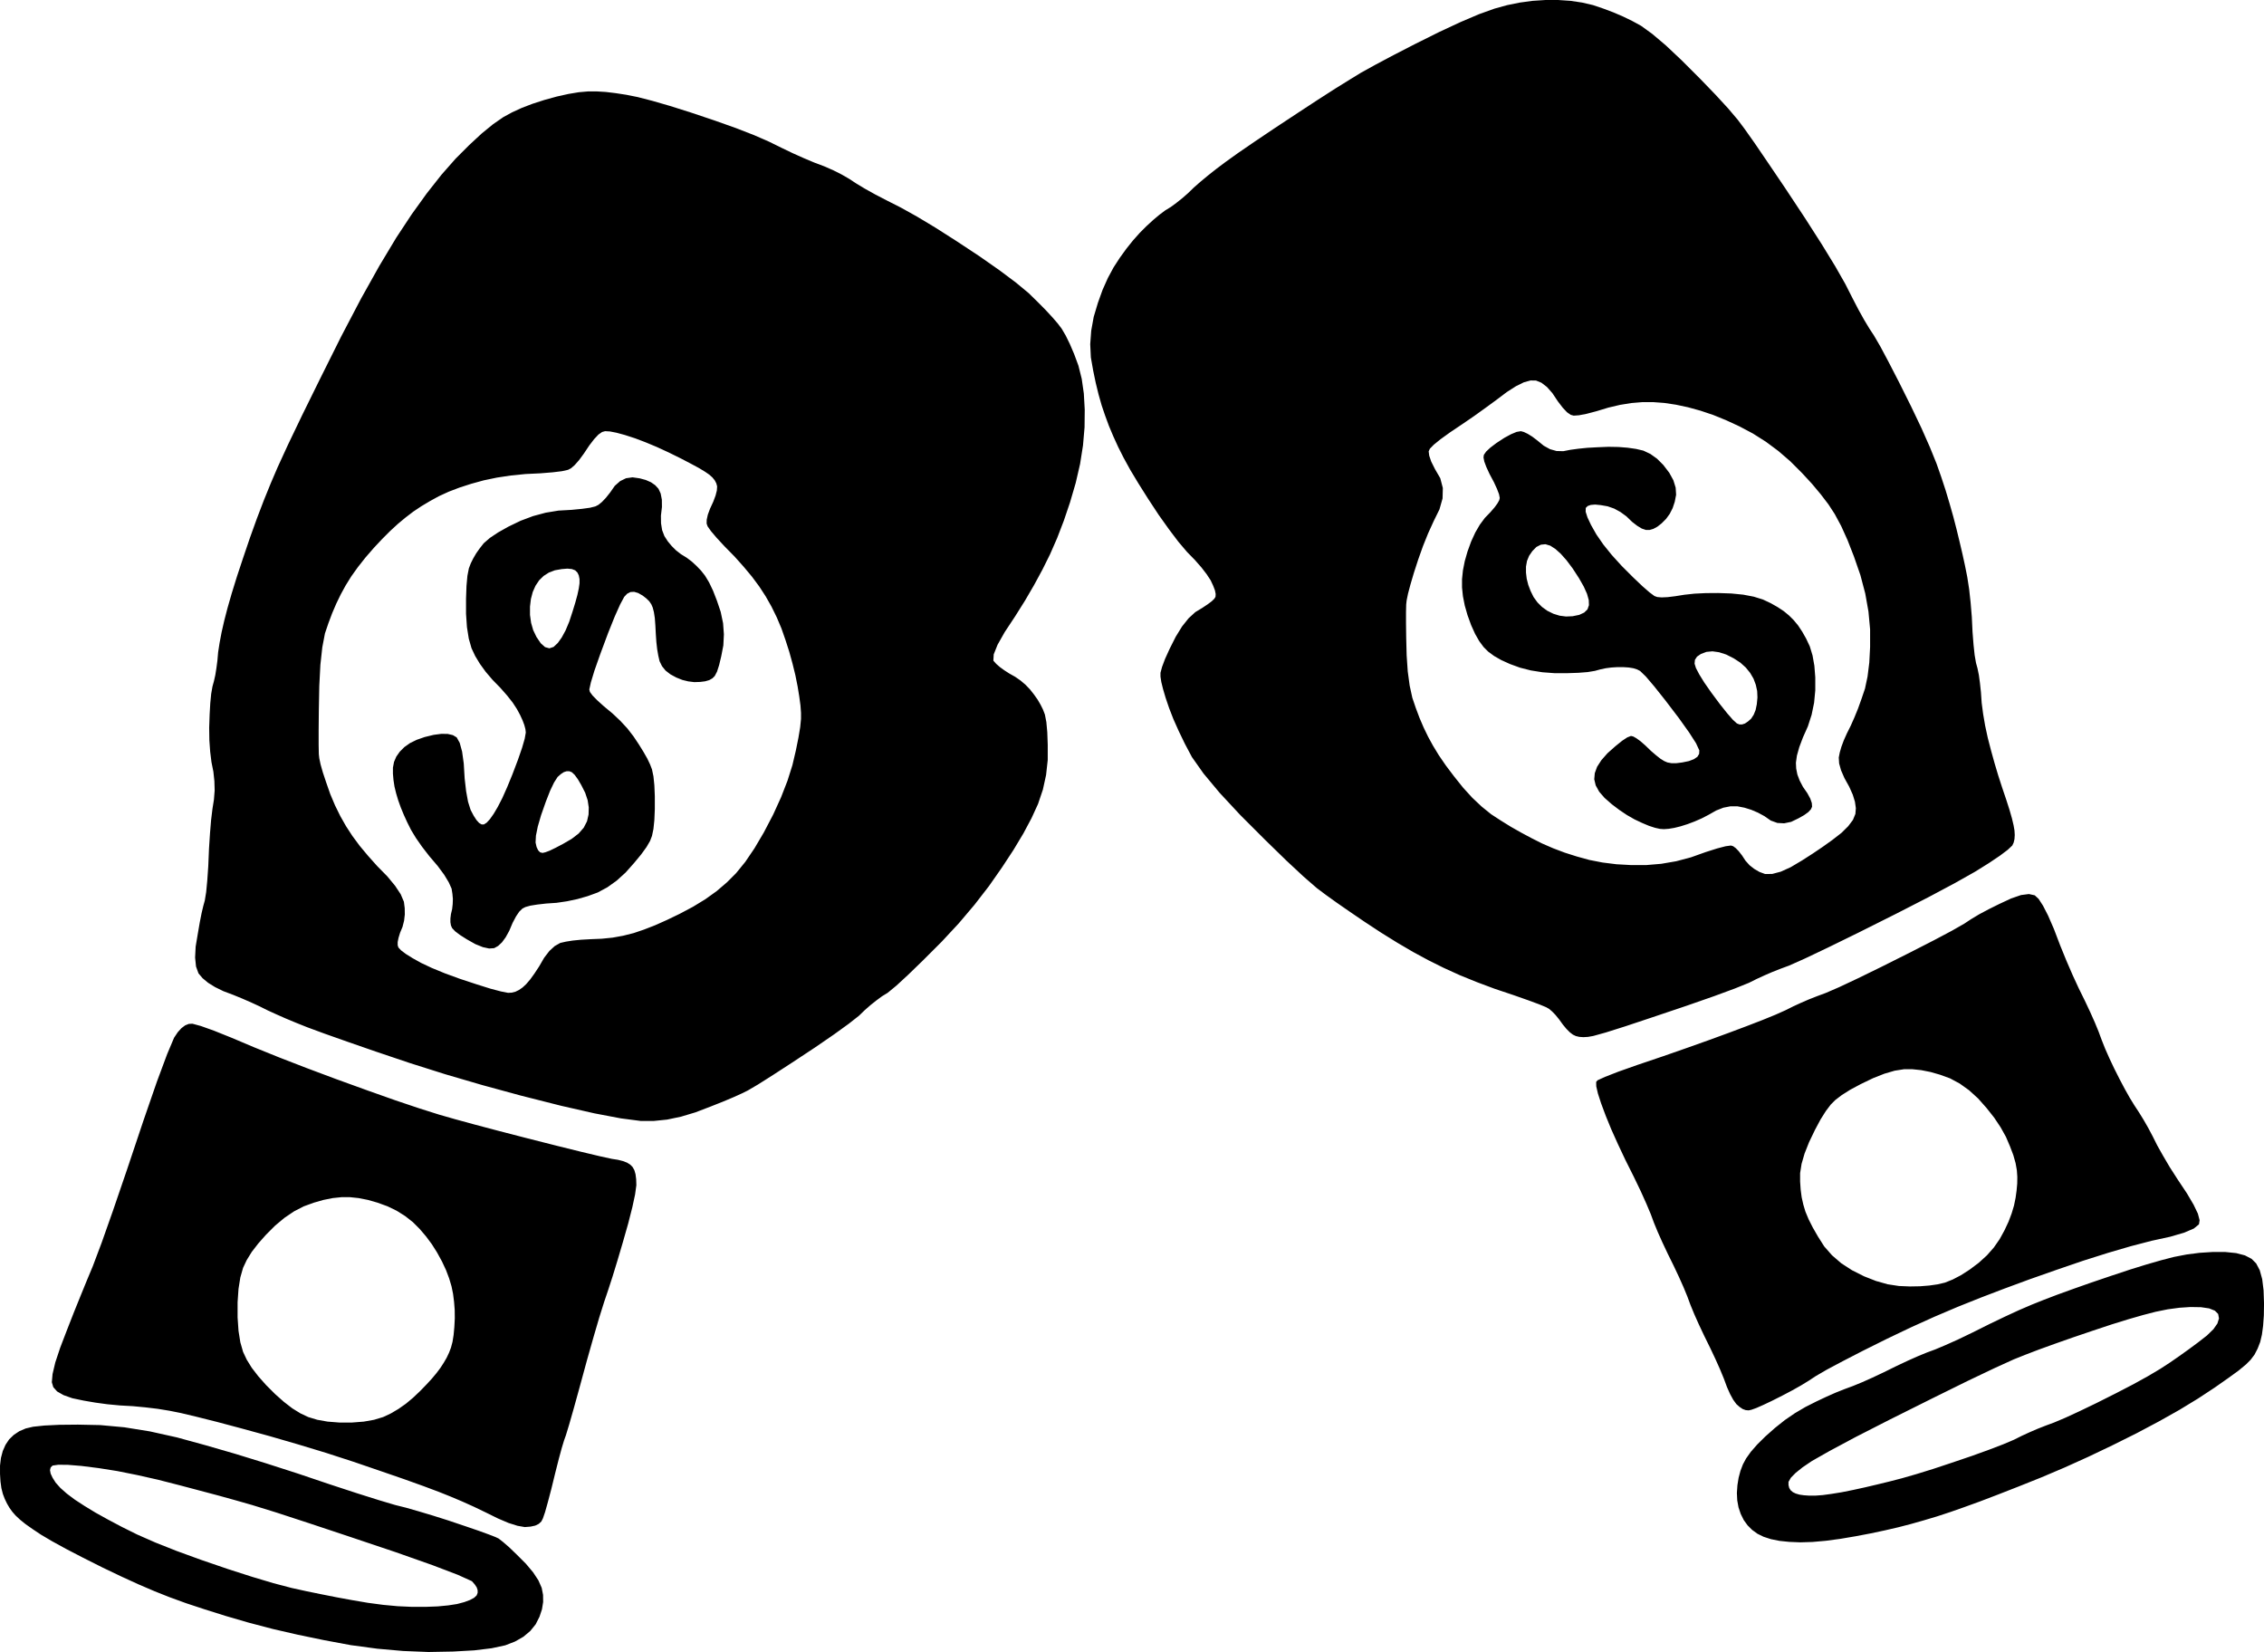 <?xml version="1.0" encoding="utf-8" ?><svg xmlns="http://www.w3.org/2000/svg" version="1.1" viewBox="8.168 32.168 247.769 180.769"><path d="M29.23,144.19 L28.83,144.21 L28.43,144.37 L28.03,144.67 L27.62,145.12 L27.22,145.72 L26.46,147.52 L25.34,150.53 L23.88,154.75 L22.06,160.18 L20.53,164.65 L19.29,168.16 L18.33,170.71 L17.67,172.29 L16.98,173.98 L16.26,175.76 L15.52,177.65 L14.76,179.63 L14.22,181.25 L13.92,182.52 L13.84,183.42 L14.00,183.96 L14.42,184.43 L15.12,184.83 L16.08,185.17 L17.32,185.43 L18.60,185.65 L19.92,185.83 L21.29,185.96 L22.71,186.04 L24.08,186.17 L25.42,186.33 L26.71,186.54 L27.96,186.79 L29.68,187.20 L31.87,187.75 L34.54,188.46 L37.68,189.32 L40.78,190.22 L43.85,191.15 L46.87,192.13 L49.85,193.15 L52.40,194.03 L54.52,194.79 L56.20,195.42 L57.45,195.92 L58.73,196.46 L60.02,197.04 L61.33,197.67 L62.67,198.33 L63.82,198.82 L64.80,199.13 L65.60,199.27 L66.23,199.22 L66.74,199.11 L67.13,198.92 L67.41,198.66 L67.58,198.33 L67.82,197.63 L68.12,196.56 L68.50,195.12 L68.94,193.32 L69.32,191.82 L69.64,190.64 L69.90,189.78 L70.10,189.22 L70.45,188.07 L70.95,186.32 L71.60,183.97 L72.40,181.03 L73.12,178.49 L73.74,176.37 L74.28,174.65 L74.72,173.35 L75.21,171.84 L75.74,170.11 L76.31,168.18 L76.92,166.04 L77.37,164.27 L77.67,162.88 L77.81,161.86 L77.79,161.21 L77.72,160.66 L77.59,160.21 L77.39,159.86 L77.14,159.61 L76.79,159.39 L76.34,159.22 L75.79,159.08 L75.14,158.98 L73.81,158.69 L71.79,158.21 L69.08,157.54 L65.69,156.68 L62.71,155.91 L60.14,155.23 L57.98,154.64 L56.23,154.14 L54.05,153.45 L51.43,152.57 L48.38,151.49 L44.90,150.23 L41.67,149.02 L38.70,147.87 L35.98,146.77 L33.52,145.73 L31.58,144.95 L30.15,144.44 z M79.31,115.81 L79.01,115.18 L78.60,114.46 L78.10,113.65 L77.50,112.75 L76.82,111.87 L76.05,111.04 L75.19,110.23 L74.25,109.45 L73.53,108.80 L73.02,108.28 L72.73,107.89 L72.66,107.62 L72.83,106.85 L73.22,105.56 L73.85,103.77 L74.71,101.46 L75.44,99.64 L76.03,98.32 L76.48,97.48 L76.80,97.14 L77.17,96.95 L77.57,96.93 L78.01,97.06 L78.50,97.34 L78.90,97.65 L79.22,97.96 L79.45,98.30 L79.60,98.65 L79.73,99.15 L79.83,99.80 L79.89,100.61 L79.94,101.56 L80.00,102.43 L80.09,103.22 L80.21,103.91 L80.35,104.52 L80.62,105.07 L81.01,105.55 L81.54,105.96 L82.19,106.31 L82.84,106.57 L83.49,106.73 L84.14,106.81 L84.79,106.79 L85.34,106.72 L85.79,106.59 L86.14,106.39 L86.39,106.14 L86.64,105.66 L86.87,104.94 L87.10,103.98 L87.33,102.79 L87.39,101.58 L87.30,100.36 L87.04,99.12 L86.62,97.88 L86.20,96.80 L85.77,95.90 L85.33,95.17 L84.89,94.61 L84.40,94.10 L83.88,93.62 L83.31,93.19 L82.69,92.81 L82.14,92.38 L81.66,91.90 L81.24,91.39 L80.88,90.83 L80.63,90.18 L80.51,89.43 L80.50,88.59 L80.61,87.64 L80.60,86.84 L80.47,86.17 L80.23,85.65 L79.87,85.26 L79.41,84.94 L78.84,84.69 L78.17,84.51 L77.39,84.40 L76.68,84.50 L76.04,84.81 L75.45,85.33 L74.94,86.06 L74.47,86.65 L74.04,87.10 L73.66,87.41 L73.33,87.58 L72.73,87.73 L71.85,87.85 L70.71,87.96 L69.29,88.04 L67.89,88.27 L66.51,88.64 L65.15,89.15 L63.80,89.80 L62.68,90.43 L61.78,91.03 L61.11,91.61 L60.67,92.17 L60.28,92.72 L59.96,93.27 L59.69,93.81 L59.48,94.36 L59.32,95.18 L59.22,96.28 L59.17,97.67 L59.17,99.33 L59.27,100.79 L59.47,102.05 L59.77,103.10 L60.17,103.95 L60.69,104.81 L61.32,105.68 L62.07,106.56 L62.93,107.44 L63.66,108.27 L64.27,109.04 L64.74,109.76 L65.09,110.41 L65.36,111.00 L65.55,111.51 L65.67,111.96 L65.71,112.33 L65.59,113.01 L65.30,114.01 L64.85,115.31 L64.24,116.92 L63.67,118.31 L63.14,119.50 L62.64,120.47 L62.19,121.23 L61.78,121.81 L61.43,122.19 L61.13,122.38 L60.87,122.38 L60.60,122.22 L60.31,121.90 L60.00,121.42 L59.67,120.79 L59.39,119.90 L59.18,118.75 L59.02,117.36 L58.92,115.71 L58.74,114.41 L58.48,113.46 L58.15,112.86 L57.73,112.61 L57.17,112.48 L56.47,112.47 L55.63,112.58 L54.64,112.82 L53.78,113.12 L53.04,113.48 L52.42,113.92 L51.92,114.42 L51.54,114.96 L51.29,115.54 L51.17,116.17 L51.17,116.83 L51.23,117.52 L51.34,118.24 L51.52,118.98 L51.75,119.75 L52.03,120.53 L52.36,121.33 L52.73,122.14 L53.15,122.98 L53.69,123.87 L54.36,124.83 L55.15,125.85 L56.07,126.93 L56.78,127.89 L57.28,128.72 L57.59,129.41 L57.68,129.98 L57.73,130.54 L57.71,131.10 L57.65,131.64 L57.52,132.19 L57.46,132.67 L57.46,133.08 L57.52,133.44 L57.65,133.73 L57.98,134.08 L58.51,134.48 L59.25,134.95 L60.19,135.48 L61.01,135.81 L61.70,135.96 L62.25,135.92 L62.68,135.68 L63.10,135.29 L63.51,134.73 L63.90,134.02 L64.27,133.15 L64.64,132.45 L64.99,131.93 L65.34,131.59 L65.67,131.42 L66.21,131.27 L66.96,131.15 L67.92,131.04 L69.08,130.96 L70.23,130.79 L71.36,130.55 L72.48,130.23 L73.58,129.83 L74.64,129.26 L75.66,128.53 L76.64,127.64 L77.58,126.58 L78.34,125.66 L78.92,124.86 L79.31,124.19 L79.52,123.64 L79.68,122.88 L79.78,121.91 L79.83,120.71 L79.83,119.29 L79.78,118.09 L79.68,117.12 L79.52,116.36 z M212.30,97.12 L212.65,99.09 L212.83,101.04 L212.83,102.96 L212.74,104.68 L212.55,106.20 L212.27,107.52 L211.89,108.64 L211.51,109.70 L211.11,110.68 L210.71,111.58 L210.29,112.42 L209.95,113.18 L209.69,113.88 L209.51,114.50 L209.40,115.06 L209.44,115.71 L209.65,116.46 L210.02,117.31 L210.54,118.25 L210.93,119.12 L211.17,119.90 L211.27,120.60 L211.22,121.23 L210.95,121.89 L210.43,122.58 L209.69,123.31 L208.70,124.08 L207.65,124.83 L206.54,125.58 L205.37,126.33 L204.14,127.06 L203.06,127.55 L202.12,127.80 L201.34,127.81 L200.72,127.58 L200.15,127.25 L199.64,126.85 L199.19,126.35 L198.81,125.77 L198.45,125.31 L198.13,124.98 L197.85,124.77 L197.60,124.69 L197.01,124.77 L196.09,125.01 L194.83,125.41 L193.23,125.98 L191.61,126.41 L189.98,126.69 L188.33,126.83 L186.67,126.83 L185.07,126.74 L183.55,126.55 L182.11,126.27 L180.73,125.89 L179.41,125.47 L178.14,124.99 L176.92,124.46 L175.75,123.87 L174.61,123.26 L173.50,122.63 L172.42,121.96 L171.36,121.27 L170.32,120.43 L169.29,119.46 L168.28,118.35 L167.28,117.10 L166.39,115.92 L165.63,114.81 L164.99,113.76 L164.46,112.79 L163.97,111.78 L163.52,110.73 L163.11,109.64 L162.73,108.52 L162.44,107.19 L162.23,105.64 L162.11,103.89 L162.06,101.94 L162.04,100.35 L162.04,99.15 L162.06,98.31 L162.11,97.86 L162.26,97.13 L162.52,96.15 L162.89,94.89 L163.38,93.38 L163.90,91.92 L164.46,90.53 L165.07,89.19 L165.70,87.91 L166.04,86.71 L166.07,85.57 L165.79,84.50 L165.21,83.50 L164.80,82.68 L164.58,82.03 L164.52,81.56 L164.65,81.27 L165.08,80.83 L165.82,80.23 L166.86,79.48 L168.20,78.58 L169.50,77.69 L170.74,76.80 L171.93,75.93 L173.07,75.07 L174.07,74.43 L174.94,74.00 L175.67,73.80 L176.27,73.81 L176.86,74.05 L177.46,74.51 L178.06,75.19 L178.66,76.09 L179.19,76.78 L179.66,77.28 L180.06,77.56 L180.39,77.65 L180.97,77.61 L181.80,77.45 L182.87,77.17 L184.19,76.77 L185.47,76.47 L186.71,76.27 L187.92,76.17 L189.08,76.17 L190.30,76.26 L191.57,76.45 L192.89,76.73 L194.27,77.11 L195.67,77.58 L197.09,78.16 L198.54,78.83 L200.01,79.61 L201.43,80.51 L202.79,81.52 L204.10,82.65 L205.35,83.90 L206.46,85.10 L207.43,86.26 L208.27,87.36 L208.96,88.42 L209.66,89.72 L210.36,91.27 L211.06,93.06 L211.77,95.11 z M168.47,98.43 L168.77,99.48 L169.17,100.58 L169.60,101.53 L170.05,102.32 L170.53,102.97 L171.03,103.47 L171.68,103.95 L172.47,104.40 L173.42,104.83 L174.52,105.23 L175.70,105.53 L176.96,105.73 L178.29,105.83 L179.71,105.83 L180.92,105.79 L181.92,105.71 L182.71,105.58 L183.29,105.42 L183.90,105.29 L184.52,105.21 L185.17,105.17 L185.83,105.17 L186.42,105.21 L186.91,105.29 L187.33,105.42 L187.66,105.59 L188.29,106.20 L189.20,107.27 L190.41,108.79 L191.91,110.76 L193.03,112.33 L193.78,113.50 L194.14,114.28 L194.12,114.66 L193.93,114.98 L193.55,115.24 L193.00,115.45 L192.27,115.60 L191.63,115.68 L191.09,115.68 L190.65,115.60 L190.30,115.45 L189.88,115.19 L189.40,114.81 L188.84,114.33 L188.22,113.73 L187.69,113.27 L187.25,112.95 L186.91,112.76 L186.66,112.70 L186.25,112.86 L185.69,113.23 L184.97,113.81 L184.09,114.59 L183.42,115.35 L182.95,116.08 L182.70,116.77 L182.64,117.44 L182.80,118.11 L183.18,118.80 L183.77,119.48 L184.57,120.18 L185.39,120.80 L186.21,121.35 L187.05,121.83 L187.90,122.23 L188.64,122.54 L189.29,122.75 L189.83,122.87 L190.27,122.90 L190.80,122.86 L191.40,122.76 L192.09,122.59 L192.85,122.35 L193.62,122.06 L194.40,121.72 L195.19,121.31 L195.98,120.86 L196.77,120.55 L197.54,120.40 L198.31,120.40 L199.08,120.55 L199.82,120.78 L200.55,121.09 L201.27,121.48 L201.96,121.96 L202.68,122.22 L203.42,122.26 L204.19,122.10 L204.98,121.72 L205.60,121.37 L206.06,121.04 L206.35,120.73 L206.48,120.44 L206.45,120.04 L206.28,119.55 L205.96,118.96 L205.48,118.27 L205.12,117.58 L204.87,116.92 L204.74,116.27 L204.71,115.63 L204.82,114.85 L205.08,113.92 L205.48,112.86 L206.02,111.65 L206.43,110.38 L206.70,109.07 L206.83,107.71 L206.83,106.29 L206.73,105.02 L206.53,103.89 L206.23,102.90 L205.83,102.05 L205.40,101.29 L204.95,100.61 L204.47,100.03 L203.97,99.53 L203.39,99.05 L202.71,98.60 L201.95,98.17 L201.10,97.77 L200.10,97.46 L198.95,97.24 L197.64,97.11 L196.19,97.06 L194.84,97.07 L193.61,97.13 L192.50,97.25 L191.50,97.41 L190.67,97.51 L190.02,97.54 L189.54,97.50 L189.23,97.39 L188.69,96.99 L187.91,96.31 L186.90,95.35 L185.65,94.10 L184.56,92.90 L183.64,91.76 L182.88,90.66 L182.29,89.62 L181.90,88.79 L181.70,88.17 L181.71,87.75 L181.92,87.54 L182.26,87.42 L182.74,87.38 L183.35,87.44 L184.10,87.57 L184.82,87.82 L185.50,88.19 L186.16,88.67 L186.78,89.27 L187.35,89.71 L187.85,90.01 L188.30,90.16 L188.70,90.16 L189.11,90.04 L189.55,89.80 L190.01,89.44 L190.50,88.95 L190.90,88.40 L191.22,87.77 L191.45,87.08 L191.60,86.31 L191.55,85.53 L191.30,84.72 L190.85,83.90 L190.20,83.05 L189.51,82.36 L188.78,81.84 L188.02,81.48 L187.21,81.29 L186.30,81.16 L185.30,81.08 L184.19,81.06 L182.98,81.11 L181.88,81.17 L180.90,81.27 L180.02,81.39 L179.25,81.54 L178.51,81.52 L177.80,81.32 L177.11,80.94 L176.44,80.39 L175.86,79.95 L175.36,79.64 L174.94,79.44 L174.61,79.35 L174.14,79.43 L173.54,79.68 L172.80,80.08 L171.93,80.65 L171.27,81.15 L170.81,81.58 L170.56,81.94 L170.52,82.23 L170.61,82.68 L170.83,83.27 L171.18,84.03 L171.66,84.93 L172.00,85.67 L172.22,86.25 L172.30,86.66 L172.24,86.91 L172.05,87.25 L171.73,87.69 L171.27,88.22 L170.67,88.84 L170.12,89.58 L169.62,90.44 L169.17,91.42 L168.77,92.52 L168.47,93.57 L168.27,94.58 L168.17,95.54 L168.17,96.46 L168.27,97.42 z M66.79,209.91 L67.21,209.08 L67.48,208.27 L67.61,207.47 L67.60,206.69 L67.45,205.92 L67.09,205.10 L66.51,204.22 L65.72,203.28 L64.72,202.28 L63.89,201.48 L63.22,200.90 L62.73,200.52 L62.39,200.36 L61.67,200.08 L60.57,199.68 L59.08,199.17 L57.21,198.54 L55.50,198.00 L53.96,197.54 L52.60,197.15 L51.40,196.85 L49.62,196.32 L47.24,195.57 L44.28,194.60 L40.72,193.40 L37.27,192.29 L33.93,191.26 L30.68,190.32 L27.54,189.46 L24.57,188.80 L21.77,188.35 L19.14,188.11 L16.69,188.06 L14.64,188.08 L13.01,188.16 L11.79,188.29 L10.98,188.48 L10.28,188.78 L9.68,189.18 L9.17,189.67 L8.77,190.27 L8.47,190.95 L8.27,191.71 L8.17,192.54 L8.17,193.46 L8.22,194.28 L8.32,195.01 L8.48,195.64 L8.69,196.19 L8.93,196.69 L9.21,197.17 L9.52,197.60 L9.87,198.00 L10.36,198.46 L10.98,198.96 L11.75,199.50 L12.65,200.10 L13.87,200.82 L15.40,201.66 L17.25,202.62 L19.42,203.71 L21.45,204.68 L23.33,205.54 L25.08,206.29 L26.69,206.93 L28.53,207.60 L30.59,208.28 L32.88,209.00 L35.39,209.73 L38.02,210.42 L40.76,211.05 L43.61,211.64 L46.56,212.19 L49.46,212.58 L52.29,212.83 L55.06,212.94 L57.77,212.89 L60.07,212.76 L61.97,212.53 L63.46,212.21 L64.54,211.79 L65.45,211.27 L66.20,210.64 z M244.25,157.50 L243.75,156.50 L243.25,155.56 L242.75,154.69 L242.25,153.88 L241.75,153.12 L241.23,152.27 L240.69,151.31 L240.13,150.25 L239.54,149.08 L239.02,147.98 L238.56,146.94 L238.17,145.96 L237.83,145.04 L237.41,144.02 L236.91,142.90 L236.33,141.67 L235.67,140.33 L235.00,138.88 L234.32,137.31 L233.63,135.62 L232.94,133.81 L232.31,132.36 L231.75,131.27 L231.27,130.53 L230.85,130.14 L230.21,130.00 L229.35,130.11 L228.27,130.48 L226.96,131.09 L225.79,131.67 L224.76,132.22 L223.88,132.75 L223.12,133.25 L221.77,134.02 L219.81,135.06 L217.25,136.37 L214.08,137.96 L211.48,139.23 L209.44,140.19 L207.96,140.83 L207.04,141.17 L206.15,141.52 L205.27,141.90 L204.42,142.29 L203.58,142.71 L202.46,143.21 L201.04,143.79 L199.33,144.45 L197.33,145.20 L195.14,146.00 L192.75,146.85 L190.17,147.75 L187.39,148.69 L185.27,149.44 L183.81,150.01 L183.00,150.38 L182.85,150.56 L182.86,151.04 L183.04,151.82 L183.39,152.90 L183.90,154.27 L184.51,155.76 L185.23,157.36 L186.04,159.08 L186.96,160.92 L187.73,162.52 L188.35,163.90 L188.83,165.04 L189.17,165.96 L189.59,166.98 L190.09,168.10 L190.67,169.33 L191.33,170.67 L191.91,171.90 L192.41,173.02 L192.83,174.04 L193.17,174.96 L193.59,175.98 L194.09,177.10 L194.67,178.33 L195.33,179.67 L195.91,180.90 L196.41,182.02 L196.83,183.04 L197.17,183.96 L197.51,184.72 L197.85,185.34 L198.19,185.81 L198.54,186.12 L198.88,186.35 L199.21,186.47 L199.54,186.50 L199.85,186.43 L200.38,186.24 L201.13,185.91 L202.08,185.46 L203.25,184.87 L204.31,184.31 L205.27,183.77 L206.12,183.25 L206.88,182.75 L208.10,182.04 L209.81,181.13 L212.00,180.00 L214.67,178.67 L217.29,177.42 L219.88,176.25 L222.42,175.17 L224.92,174.17 L227.54,173.17 L230.28,172.16 L233.15,171.15 L236.13,170.13 L238.88,169.26 L241.38,168.53 L243.65,167.94 L245.67,167.50 L247.21,167.05 L248.26,166.60 L248.82,166.14 L248.89,165.69 L248.70,164.97 L248.23,163.99 L247.50,162.75 L246.50,161.25 L245.62,159.88 L244.88,158.62 z M93.67,48.33 L92.33,47.67 L90.68,46.95 L88.70,46.18 L86.39,45.36 L83.77,44.48 L81.49,43.76 L79.55,43.20 L77.96,42.79 L76.71,42.54 L75.54,42.36 L74.46,42.23 L73.46,42.17 L72.54,42.17 L71.51,42.26 L70.37,42.45 L69.11,42.73 L67.73,43.11 L66.46,43.52 L65.28,43.97 L64.21,44.46 L63.24,44.99 L62.13,45.76 L60.89,46.77 L59.53,48.03 L58.03,49.53 L56.48,51.29 L54.88,53.32 L53.23,55.61 L51.54,58.17 L49.69,61.25 L47.67,64.86 L45.50,69.00 L43.17,73.67 L41.23,77.61 L39.69,80.82 L38.55,83.30 L37.80,85.05 L37.04,86.92 L36.28,88.91 L35.52,91.02 L34.76,93.26 L34.09,95.28 L33.53,97.09 L33.07,98.69 L32.71,100.08 L32.42,101.35 L32.20,102.51 L32.04,103.54 L31.96,104.46 L31.85,105.29 L31.73,106.04 L31.58,106.71 L31.42,107.29 L31.28,108.09 L31.18,109.12 L31.11,110.36 L31.06,111.81 L31.08,113.17 L31.17,114.42 L31.31,115.56 L31.52,116.61 L31.63,117.64 L31.66,118.66 L31.58,119.67 L31.42,120.67 L31.27,121.90 L31.15,123.36 L31.04,125.04 L30.96,126.96 L30.85,128.54 L30.73,129.79 L30.58,130.71 L30.42,131.29 L30.23,132.09 L30.03,133.10 L29.82,134.32 L29.58,135.75 L29.52,136.95 L29.62,137.93 L29.89,138.68 L30.34,139.21 L30.94,139.71 L31.70,140.18 L32.62,140.63 L33.71,141.04 L34.73,141.46 L35.69,141.88 L36.58,142.29 L37.42,142.71 L38.36,143.14 L39.40,143.60 L40.55,144.08 L41.80,144.58 L43.67,145.27 L46.16,146.15 L49.27,147.23 L53.01,148.49 L56.90,149.72 L60.97,150.91 L65.19,152.06 L69.58,153.17 L73.23,154.00 L76.13,154.55 L78.29,154.83 L79.71,154.83 L81.18,154.68 L82.70,154.36 L84.27,153.89 L85.89,153.27 L87.28,152.72 L88.42,152.24 L89.33,151.83 L90.00,151.50 L91.14,150.83 L92.75,149.81 L94.83,148.46 L97.39,146.77 L99.47,145.34 L101.06,144.19 L102.18,143.31 L102.82,142.69 L103.45,142.14 L104.08,141.64 L104.69,141.19 L105.31,140.81 L106.27,140.02 L107.57,138.82 L109.22,137.22 L111.22,135.22 L113.09,133.21 L114.81,131.18 L116.39,129.14 L117.83,127.08 L119.09,125.16 L120.17,123.36 L121.06,121.69 L121.77,120.14 L122.30,118.57 L122.65,116.97 L122.83,115.33 L122.83,113.67 L122.78,112.28 L122.68,111.18 L122.52,110.36 L122.31,109.81 L122.04,109.27 L121.72,108.72 L121.33,108.17 L120.89,107.61 L120.40,107.10 L119.86,106.64 L119.27,106.23 L118.63,105.87 L118.07,105.51 L117.59,105.16 L117.19,104.81 L116.88,104.46 L116.92,103.77 L117.34,102.72 L118.12,101.34 L119.27,99.60 L120.35,97.88 L121.34,96.18 L122.25,94.50 L123.08,92.83 L123.86,91.05 L124.59,89.15 L125.27,87.14 L125.89,85.02 L126.37,82.94 L126.69,80.91 L126.86,78.93 L126.88,76.99 L126.78,75.22 L126.55,73.62 L126.19,72.18 L125.72,70.91 L125.25,69.81 L124.80,68.89 L124.36,68.14 L123.93,67.57 L123.35,66.90 L122.63,66.12 L121.76,65.24 L120.75,64.25 L119.35,63.09 L117.56,61.75 L115.39,60.23 L112.83,58.54 L110.54,57.08 L108.51,55.86 L106.75,54.88 L105.25,54.12 L103.94,53.44 L102.81,52.81 L101.88,52.25 L101.12,51.75 L100.29,51.27 L99.38,50.81 L98.38,50.37 L97.29,49.96 L96.15,49.48 L94.94,48.94 z M222.48,178.73 L221.10,179.35 L219.96,179.83 L219.04,180.17 L218.02,180.59 L216.90,181.09 L215.67,181.67 L214.33,182.33 L213.10,182.91 L211.98,183.41 L210.96,183.83 L210.04,184.17 L209.06,184.56 L208.02,185.02 L206.92,185.54 L205.75,186.13 L204.61,186.80 L203.50,187.56 L202.42,188.42 L201.36,189.36 L200.48,190.23 L199.78,191.03 L199.26,191.76 L198.91,192.41 L198.64,193.12 L198.44,193.87 L198.31,194.68 L198.25,195.54 L198.29,196.35 L198.43,197.12 L198.67,197.83 L199.00,198.50 L199.42,199.08 L199.92,199.58 L200.50,200.00 L201.17,200.33 L201.97,200.59 L202.91,200.78 L203.98,200.89 L205.19,200.94 L206.52,200.90 L207.98,200.77 L209.56,200.56 L211.27,200.27 L212.90,199.96 L214.45,199.63 L215.92,199.29 L217.31,198.93 L218.72,198.53 L220.16,198.10 L221.62,197.62 L223.10,197.10 L224.84,196.47 L226.83,195.71 L229.08,194.83 L231.58,193.83 L234.12,192.75 L236.71,191.58 L239.33,190.33 L242.00,189.00 L244.45,187.70 L246.69,186.44 L248.71,185.21 L250.52,184.02 L251.99,182.99 L253.15,182.15 L253.97,181.47 L254.47,180.97 L254.90,180.40 L255.24,179.74 L255.52,179.02 L255.71,178.21 L255.84,177.24 L255.92,176.11 L255.94,174.81 L255.89,173.36 L255.74,172.14 L255.47,171.16 L255.08,170.42 L254.58,169.92 L253.85,169.54 L252.89,169.29 L251.71,169.17 L250.29,169.17 L248.88,169.26 L247.48,169.44 L246.08,169.71 L244.69,170.07 L243.09,170.53 L241.28,171.09 L239.26,171.76 L237.02,172.52 L235.03,173.22 L233.29,173.85 L231.80,174.42 L230.55,174.92 L229.15,175.52 L227.61,176.23 L225.92,177.04 L224.08,177.96 z M71.51,96.56 L71.36,97.26 L71.13,98.10 L70.83,99.08 L70.46,100.21 L70.06,101.16 L69.64,101.93 L69.21,102.53 L68.75,102.96 L68.29,103.11 L67.82,102.98 L67.35,102.56 L66.88,101.87 L66.52,101.12 L66.29,100.32 L66.17,99.46 L66.17,98.54 L66.27,97.71 L66.47,96.95 L66.77,96.27 L67.17,95.67 L67.66,95.19 L68.24,94.82 L68.90,94.57 L69.65,94.44 L70.27,94.39 L70.76,94.44 L71.12,94.58 L71.36,94.82 L71.51,95.13 L71.59,95.53 L71.59,96.00 z M208.60,195.64 L207.64,195.77 L206.83,195.83 L206.17,195.83 L205.59,195.79 L205.10,195.72 L204.69,195.60 L204.38,195.45 L204.14,195.25 L203.98,194.99 L203.90,194.68 L203.90,194.32 L204.16,193.87 L204.67,193.35 L205.44,192.73 L206.46,192.04 L208.40,190.94 L211.24,189.42 L215.00,187.50 L219.67,185.17 L223.48,183.29 L226.44,181.88 L228.55,180.92 L229.80,180.42 L231.29,179.85 L233.03,179.22 L235.02,178.52 L237.26,177.76 L239.28,177.09 L241.09,176.53 L242.69,176.07 L244.08,175.71 L245.41,175.44 L246.68,175.27 L247.89,175.19 L249.04,175.21 L249.93,175.34 L250.56,175.59 L250.92,175.95 L251.01,176.44 L250.84,176.99 L250.40,177.62 L249.69,178.31 L248.70,179.08 L247.70,179.82 L246.68,180.55 L245.64,181.27 L244.58,181.96 L243.25,182.75 L241.64,183.64 L239.75,184.62 L237.58,185.71 L235.73,186.60 L234.19,187.31 L232.96,187.83 L232.04,188.17 L231.15,188.52 L230.27,188.90 L229.42,189.29 L228.58,189.71 L227.40,190.21 L225.86,190.80 L223.98,191.48 L221.74,192.24 L219.72,192.91 L217.91,193.47 L216.31,193.93 L214.92,194.29 L213.56,194.62 L212.24,194.93 L210.96,195.21 L209.71,195.46 z M226.85,117.02 L226.45,115.68 L226.07,114.31 L225.71,112.92 L225.42,111.58 L225.20,110.30 L225.04,109.08 L224.96,107.92 L224.85,106.90 L224.73,106.02 L224.58,105.29 L224.42,104.71 L224.27,103.85 L224.15,102.73 L224.04,101.33 L223.96,99.67 L223.83,98.11 L223.67,96.65 L223.46,95.29 L223.21,94.04 L222.93,92.76 L222.62,91.44 L222.29,90.08 L221.93,88.69 L221.53,87.28 L221.10,85.84 L220.62,84.38 L220.10,82.90 L219.38,81.12 L218.46,79.04 L217.33,76.67 L216.00,74.00 L214.87,71.81 L213.96,70.10 L213.25,68.88 L212.75,68.12 L212.19,67.19 L211.56,66.06 L210.88,64.75 L210.12,63.25 L209.01,61.30 L207.54,58.90 L205.71,56.04 L203.52,52.73 L201.68,50.01 L200.21,47.85 L199.10,46.28 L198.35,45.28 L197.29,44.03 L195.91,42.53 L194.22,40.78 L192.22,38.78 L190.48,37.14 L188.99,35.88 L187.76,34.99 L186.79,34.46 L185.78,33.97 L184.73,33.52 L183.64,33.11 L182.52,32.73 L181.32,32.45 L180.05,32.26 L178.71,32.17 L177.29,32.17 L175.89,32.26 L174.49,32.45 L173.11,32.73 L171.73,33.11 L170.03,33.72 L168.01,34.58 L165.67,35.67 L163.00,37.00 L160.69,38.19 L158.73,39.23 L157.12,40.12 L155.88,40.88 L154.30,41.86 L152.40,43.08 L150.17,44.54 L147.61,46.23 L145.44,47.69 L143.66,48.91 L142.28,49.90 L141.28,50.65 L140.37,51.37 L139.55,52.05 L138.82,52.69 L138.18,53.31 L137.55,53.86 L136.92,54.36 L136.31,54.81 L135.69,55.19 L135.05,55.67 L134.37,56.24 L133.65,56.90 L132.90,57.65 L132.16,58.48 L131.44,59.38 L130.73,60.36 L130.04,61.42 L129.41,62.59 L128.83,63.89 L128.32,65.31 L127.86,66.85 L127.59,68.35 L127.48,69.83 L127.55,71.28 L127.80,72.70 L128.08,74.05 L128.39,75.32 L128.73,76.52 L129.11,77.64 L129.53,78.78 L130.01,79.92 L130.54,81.08 L131.13,82.25 L131.86,83.58 L132.75,85.06 L133.79,86.71 L134.98,88.52 L136.10,90.09 L137.12,91.44 L138.07,92.56 L138.93,93.44 L139.65,94.26 L140.22,95.00 L140.66,95.67 L140.94,96.27 L141.13,96.77 L141.21,97.17 L141.19,97.48 L141.06,97.69 L140.78,97.96 L140.34,98.29 L139.74,98.69 L138.98,99.15 L138.24,99.83 L137.53,100.72 L136.84,101.84 L136.17,103.17 L135.67,104.27 L135.34,105.15 L135.17,105.79 L135.17,106.21 L135.26,106.80 L135.45,107.57 L135.73,108.52 L136.11,109.64 L136.58,110.85 L137.16,112.15 L137.83,113.54 L138.61,115.01 L139.88,116.81 L141.64,118.92 L143.90,121.35 L146.65,124.10 L148.96,126.35 L150.84,128.10 L152.28,129.35 L153.28,130.10 L154.48,130.96 L155.88,131.93 L157.48,133.02 L159.29,134.21 L161.06,135.31 L162.80,136.33 L164.50,137.25 L166.17,138.08 L167.93,138.88 L169.80,139.64 L171.75,140.37 L173.81,141.06 L175.43,141.63 L176.62,142.07 L177.37,142.38 L177.69,142.56 L178.03,142.85 L178.40,143.23 L178.79,143.71 L179.21,144.29 L179.60,144.76 L179.97,145.13 L180.31,145.39 L180.63,145.54 L181.01,145.63 L181.46,145.66 L181.96,145.63 L182.53,145.53 L183.90,145.15 L186.05,144.47 L188.99,143.49 L192.73,142.23 L195.74,141.18 L198.02,140.34 L199.58,139.71 L200.42,139.29 L201.27,138.90 L202.15,138.52 L203.04,138.17 L203.96,137.83 L205.69,137.06 L208.23,135.85 L211.58,134.21 L215.75,132.12 L219.26,130.32 L222.11,128.80 L224.31,127.56 L225.85,126.60 L227.04,125.80 L227.89,125.16 L228.39,124.69 L228.54,124.37 L228.63,123.99 L228.66,123.54 L228.63,123.04 L228.53,122.47 L228.35,121.71 L228.08,120.77 L227.72,119.65 L227.28,118.35 z M67.54,125.50 L67.27,125.43 L67.06,125.21 L66.89,124.85 L66.78,124.36 L66.82,123.61 L67.02,122.62 L67.38,121.38 L67.90,119.90 L68.37,118.70 L68.80,117.80 L69.19,117.19 L69.54,116.88 L69.87,116.66 L70.18,116.56 L70.47,116.56 L70.75,116.67 L71.06,116.96 L71.41,117.44 L71.79,118.09 L72.21,118.92 L72.48,119.73 L72.60,120.52 L72.58,121.29 L72.41,122.04 L72.05,122.74 L71.49,123.38 L70.72,123.97 L69.77,124.52 L68.97,124.94 L68.33,125.25 L67.85,125.43 z M81.33,81.67 L82.67,82.33 L83.78,82.91 L84.67,83.39 L85.33,83.79 L85.78,84.10 L86.13,84.41 L86.39,84.73 L86.56,85.06 L86.65,85.39 L86.62,85.84 L86.48,86.39 L86.23,87.06 L85.87,87.84 L85.63,88.49 L85.51,89.04 L85.50,89.46 L85.61,89.77 L85.97,90.28 L86.58,91.00 L87.44,91.93 L88.56,93.07 L89.56,94.19 L90.47,95.28 L91.27,96.36 L91.96,97.42 L92.59,98.53 L93.17,99.71 L93.69,100.94 L94.14,102.23 L94.55,103.51 L94.90,104.78 L95.21,106.04 L95.46,107.29 L95.64,108.40 L95.77,109.36 L95.83,110.17 L95.83,110.83 L95.74,111.74 L95.55,112.88 L95.27,114.27 L94.89,115.89 L94.35,117.60 L93.65,119.40 L92.79,121.29 L91.76,123.26 L90.74,124.99 L89.73,126.48 L88.72,127.72 L87.72,128.72 L86.61,129.67 L85.37,130.56 L84.01,131.39 L82.54,132.17 L81.15,132.84 L79.85,133.42 L78.64,133.89 L77.52,134.27 L76.37,134.56 L75.21,134.77 L74.02,134.89 L72.81,134.94 L71.75,135.00 L70.84,135.09 L70.09,135.21 L69.48,135.35 L68.88,135.69 L68.29,136.23 L67.72,136.97 L67.17,137.92 L66.65,138.71 L66.18,139.36 L65.74,139.87 L65.35,140.23 L64.96,140.50 L64.57,140.69 L64.17,140.79 L63.77,140.81 L63.00,140.66 L61.86,140.36 L60.36,139.89 L58.48,139.27 L56.84,138.67 L55.43,138.09 L54.26,137.54 L53.31,137.01 L52.59,136.56 L52.07,136.17 L51.77,135.85 L51.69,135.60 L51.69,135.25 L51.78,134.80 L51.95,134.24 L52.22,133.59 L52.39,132.92 L52.47,132.24 L52.46,131.55 L52.37,130.84 L52.02,130.02 L51.41,129.10 L50.56,128.07 L49.44,126.93 L48.44,125.81 L47.53,124.72 L46.73,123.64 L46.04,122.58 L45.41,121.47 L44.83,120.29 L44.31,119.06 L43.86,117.77 L43.50,116.69 L43.25,115.81 L43.11,115.14 L43.06,114.69 L43.04,113.67 L43.04,112.08 L43.06,109.94 L43.11,107.23 L43.23,104.92 L43.44,103.00 L43.73,101.48 L44.11,100.36 L44.52,99.27 L44.97,98.22 L45.46,97.21 L45.99,96.24 L46.61,95.24 L47.34,94.22 L48.17,93.17 L49.10,92.10 L50.01,91.13 L50.88,90.26 L51.73,89.48 L52.55,88.80 L53.40,88.15 L54.30,87.55 L55.24,86.99 L56.21,86.46 L57.28,85.97 L58.46,85.52 L59.73,85.11 L61.11,84.73 L62.55,84.43 L64.07,84.20 L65.67,84.04 L67.33,83.96 L68.67,83.85 L69.66,83.73 L70.33,83.58 L70.66,83.41 L71.06,83.06 L71.53,82.53 L72.06,81.81 L72.66,80.91 L73.19,80.22 L73.66,79.72 L74.06,79.44 L74.39,79.35 L74.92,79.38 L75.64,79.52 L76.56,79.77 L77.67,80.13 L78.83,80.57 L80.05,81.08 z M221.02,172.52 L220.21,172.71 L219.30,172.84 L218.30,172.92 L217.19,172.94 L215.98,172.89 L214.74,172.70 L213.47,172.34 L212.17,171.83 L210.84,171.16 L209.67,170.40 L208.66,169.53 L207.81,168.56 L207.13,167.49 L206.56,166.50 L206.10,165.59 L205.75,164.75 L205.52,163.98 L205.34,163.18 L205.23,162.34 L205.17,161.46 L205.17,160.54 L205.33,159.52 L205.66,158.39 L206.15,157.15 L206.80,155.80 L207.41,154.66 L207.99,153.74 L208.53,153.03 L209.03,152.53 L209.74,151.99 L210.66,151.41 L211.80,150.80 L213.15,150.15 L214.39,149.66 L215.52,149.33 L216.54,149.17 L217.46,149.17 L218.42,149.27 L219.43,149.47 L220.48,149.77 L221.58,150.17 L222.64,150.74 L223.66,151.47 L224.64,152.36 L225.58,153.42 L226.41,154.47 L227.11,155.52 L227.69,156.56 L228.14,157.61 L228.50,158.56 L228.75,159.44 L228.89,160.23 L228.94,160.94 L228.93,161.68 L228.86,162.45 L228.75,163.25 L228.58,164.08 L228.32,164.95 L227.98,165.85 L227.54,166.79 L227.01,167.76 L226.37,168.68 L225.61,169.54 L224.72,170.35 L223.72,171.10 L222.77,171.71 L221.87,172.18 z M21.00,193.14 L23.15,193.57 L25.42,194.08 L27.81,194.69 L30.04,195.28 L32.11,195.83 L34.02,196.36 L35.77,196.86 L38.39,197.67 L41.88,198.81 L46.24,200.26 L51.48,202.02 L55.48,203.43 L58.26,204.49 L59.81,205.19 L60.12,205.54 L60.34,205.87 L60.44,206.18 L60.44,206.47 L60.33,206.75 L60.05,207.01 L59.60,207.25 L58.98,207.48 L58.19,207.69 L57.22,207.84 L56.07,207.95 L54.75,208.00 L53.25,208.00 L51.70,207.93 L50.09,207.78 L48.44,207.56 L46.73,207.27 L45.04,206.96 L43.37,206.63 L41.71,206.29 L40.07,205.93 L38.09,205.41 L35.78,204.72 L33.13,203.87 L30.15,202.85 L27.49,201.88 L25.17,200.96 L23.17,200.08 L21.50,199.25 L19.99,198.45 L18.62,197.69 L17.42,196.96 L16.36,196.27 L15.48,195.61 L14.78,194.99 L14.26,194.41 L13.92,193.87 L13.71,193.42 L13.64,193.04 L13.71,192.75 L13.92,192.54 L14.55,192.45 L15.60,192.46 L17.08,192.58 L18.98,192.82 z M44.58,163.27 L45.54,163.17 L46.46,163.17 L47.42,163.27 L48.43,163.47 L49.48,163.77 L50.58,164.17 L51.59,164.66 L52.51,165.24 L53.35,165.90 L54.10,166.65 L54.79,167.46 L55.43,168.32 L56.01,169.24 L56.54,170.21 L56.98,171.15 L57.32,172.05 L57.58,172.92 L57.75,173.75 L57.86,174.62 L57.93,175.51 L57.94,176.44 L57.89,177.39 L57.81,178.25 L57.69,179.00 L57.52,179.64 L57.31,180.19 L57.05,180.74 L56.73,181.29 L56.36,181.86 L55.93,182.43 L55.42,183.04 L54.82,183.69 L54.14,184.39 L53.37,185.12 L52.59,185.77 L51.78,186.34 L50.95,186.83 L50.10,187.23 L49.11,187.53 L47.98,187.73 L46.71,187.83 L45.29,187.83 L44.02,187.73 L42.89,187.53 L41.90,187.23 L41.05,186.83 L40.16,186.28 L39.24,185.57 L38.28,184.72 L37.28,183.72 L36.43,182.76 L35.72,181.84 L35.17,180.95 L34.77,180.10 L34.47,179.05 L34.27,177.79 L34.17,176.33 L34.17,174.67 L34.27,173.21 L34.47,171.95 L34.77,170.90 L35.17,170.05 L35.72,169.16 L36.43,168.24 L37.28,167.28 L38.28,166.28 L39.30,165.43 L40.35,164.72 L41.42,164.17 L42.52,163.77 L43.57,163.47 z M179.55,99.63 L178.85,99.54 L178.17,99.33 L177.50,99.00 L176.92,98.58 L176.42,98.08 L176.00,97.50 L175.67,96.83 L175.42,96.17 L175.25,95.50 L175.17,94.83 L175.17,94.17 L175.28,93.55 L175.51,92.99 L175.86,92.48 L176.31,92.02 L176.80,91.77 L177.30,91.72 L177.83,91.88 L178.39,92.24 L178.98,92.77 L179.61,93.48 L180.27,94.36 L180.96,95.42 L181.49,96.35 L181.85,97.15 L182.04,97.83 L182.06,98.39 L181.90,98.85 L181.54,99.20 L181.00,99.45 L180.27,99.60 z M197.91,104.21 L198.63,104.68 L199.22,105.21 L199.70,105.80 L200.07,106.43 L200.32,107.10 L200.47,107.78 L200.50,108.49 L200.43,109.23 L200.30,109.86 L200.09,110.38 L199.81,110.81 L199.46,111.12 L199.13,111.34 L198.82,111.44 L198.53,111.44 L198.25,111.33 L197.80,110.92 L197.19,110.22 L196.40,109.23 L195.44,107.94 L194.68,106.85 L194.13,105.96 L193.77,105.27 L193.62,104.79 L193.66,104.37 L193.89,104.02 L194.31,103.73 L194.92,103.50 L195.58,103.44 L196.30,103.54 L197.08,103.79 z" fill="black" stroke-width="0" stroke="none" /></svg>